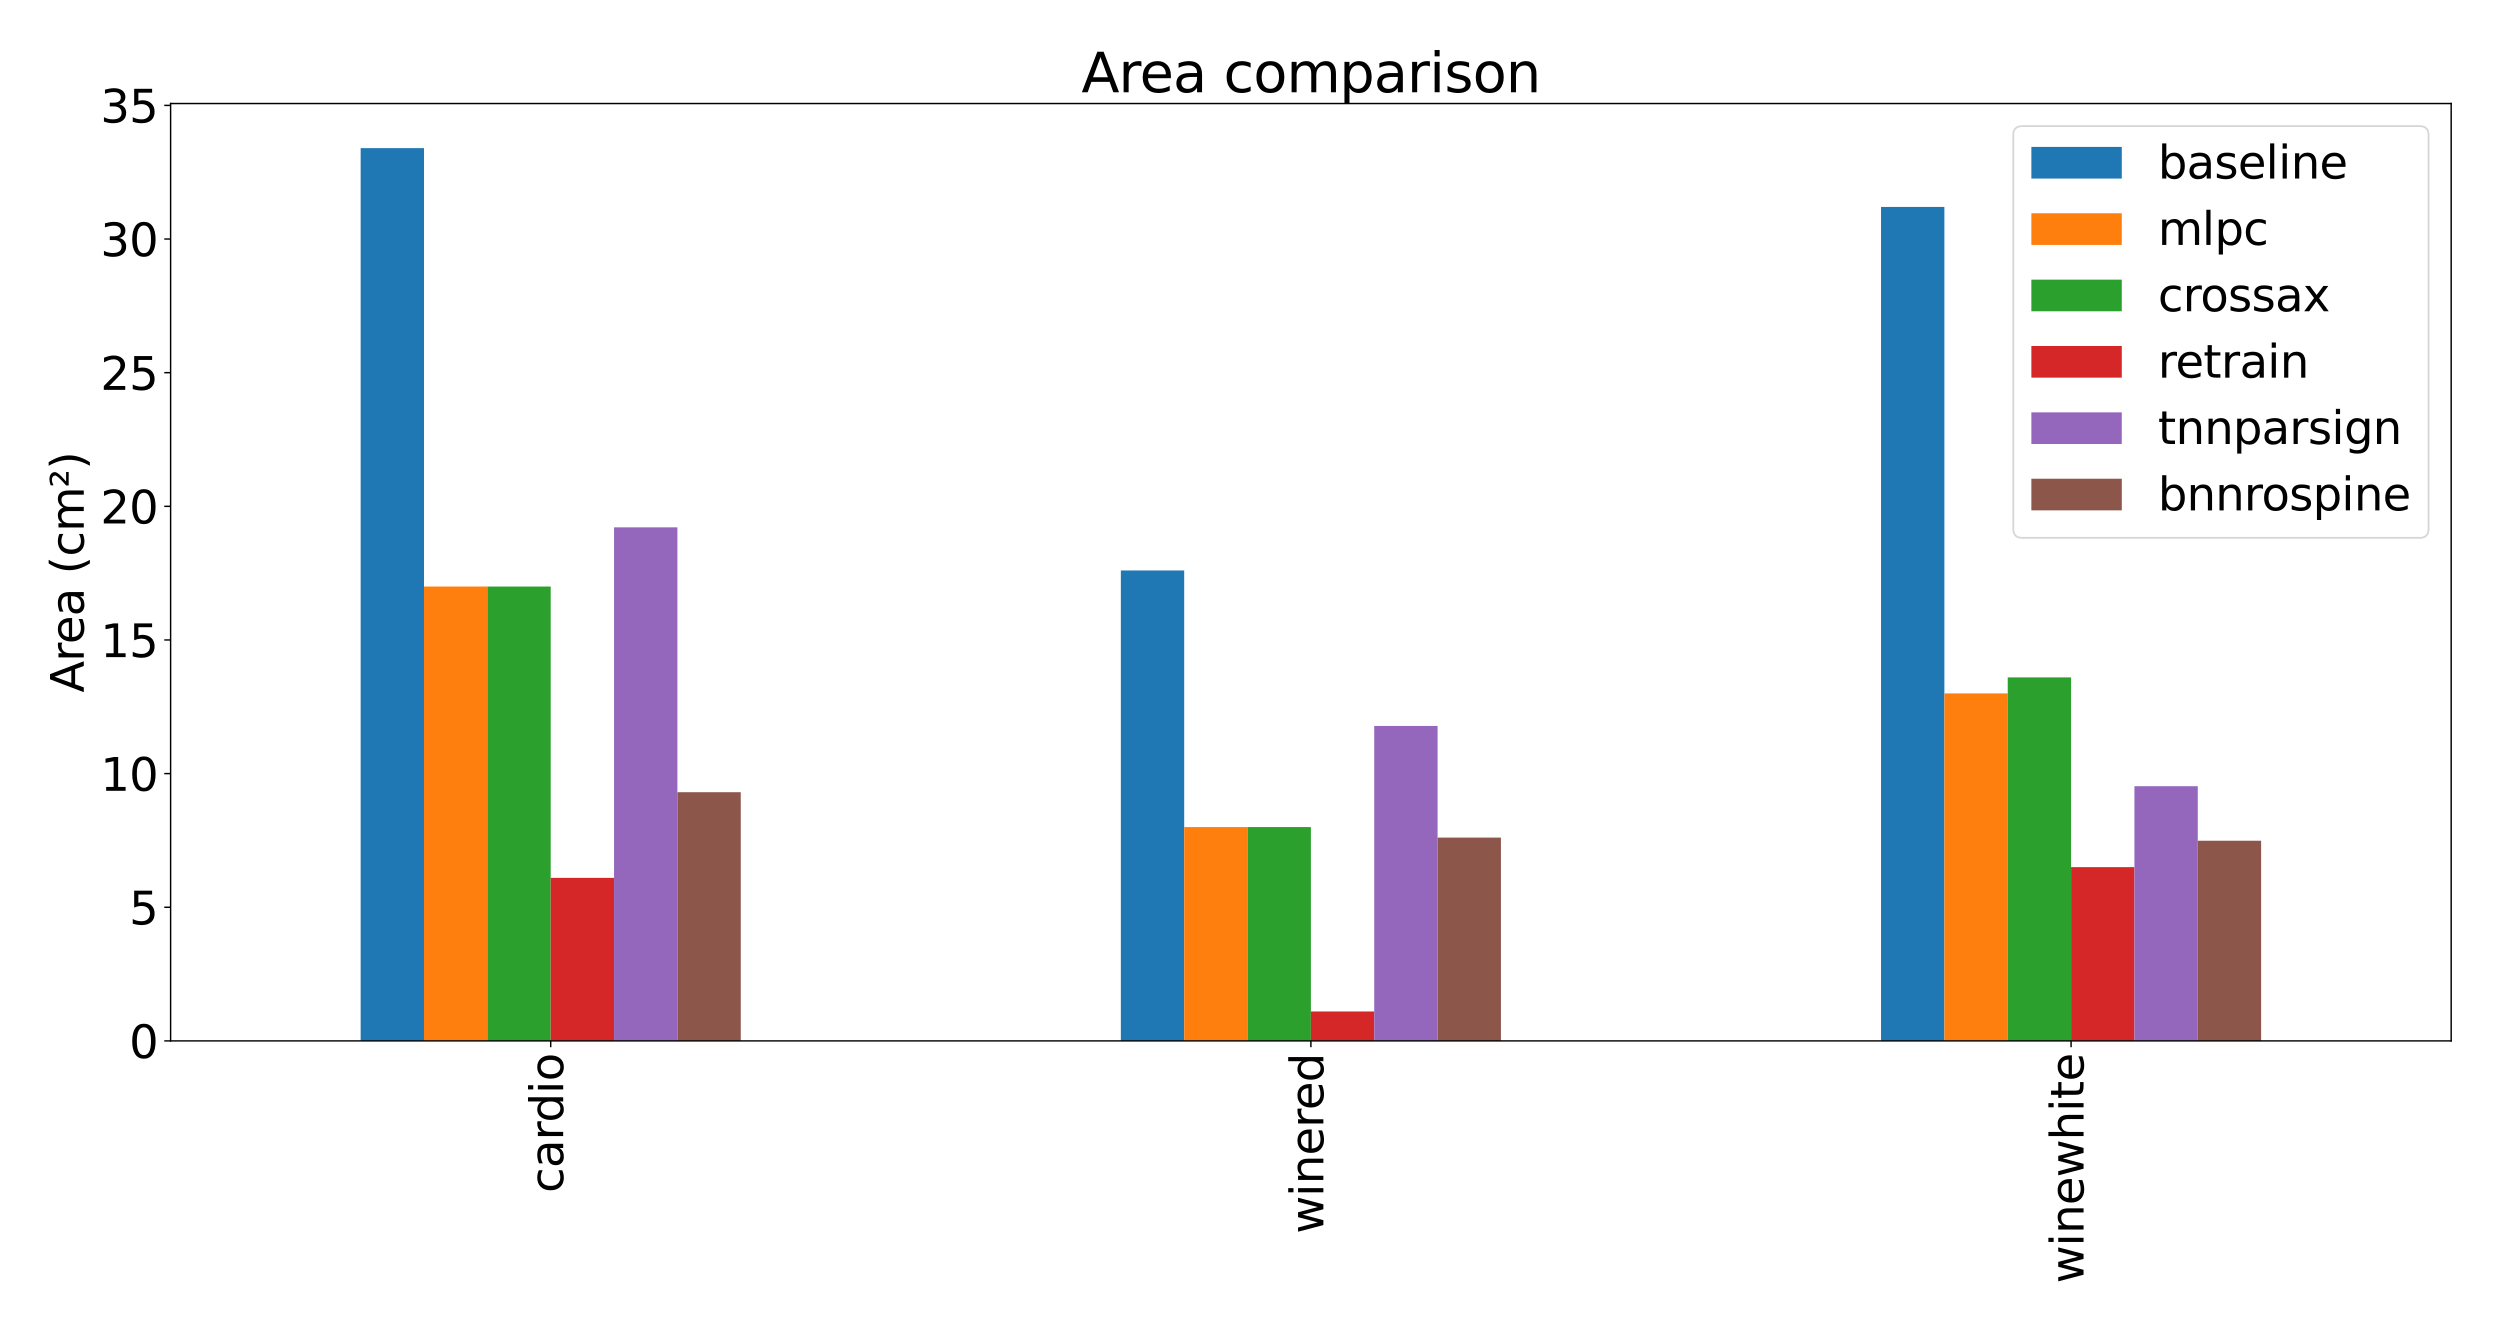 <?xml version="1.0" encoding="utf-8" standalone="no"?>
<!DOCTYPE svg PUBLIC "-//W3C//DTD SVG 1.1//EN"
  "http://www.w3.org/Graphics/SVG/1.1/DTD/svg11.dtd">
<svg xmlns:xlink="http://www.w3.org/1999/xlink" width="1382.4pt" height="736.56pt" viewBox="0 0 1382.4 736.56" xmlns="http://www.w3.org/2000/svg" version="1.1">
 <defs>
  <style type="text/css">*{stroke-linejoin: round; stroke-linecap: butt}</style>
 </defs>
 <g id="figure_1">
  <g id="patch_1">
   <path d="M 0 736.56 
L 1382.4 736.56 
L 1382.4 0 
L 0 0 
z
" style="fill: #ffffff"/>
  </g>
  <g id="axes_1">
   <g id="patch_2">
    <path d="M 94.34 575.57 
L 1355.4 575.57 
L 1355.4 57.24 
L 94.34 57.24 
z
" style="fill: #ffffff"/>
   </g>
   <g id="patch_3">
    <path d="M 199.428 575.57 
L 234.458 575.57 
L 234.458 81.922 
L 199.428 81.922 
z
" clip-path="url(#pf432c4a3fa)" style="fill: #1f77b4"/>
   </g>
   <g id="patch_4">
    <path d="M 619.782 575.57 
L 654.811 575.57 
L 654.811 315.444 
L 619.782 315.444 
z
" clip-path="url(#pf432c4a3fa)" style="fill: #1f77b4"/>
   </g>
   <g id="patch_5">
    <path d="M 1040.135 575.57 
L 1075.164 575.57 
L 1075.164 114.438 
L 1040.135 114.438 
z
" clip-path="url(#pf432c4a3fa)" style="fill: #1f77b4"/>
   </g>
   <g id="patch_6">
    <path d="M 234.458 575.57 
L 269.487 575.57 
L 269.487 324.312 
L 234.458 324.312 
z
" clip-path="url(#pf432c4a3fa)" style="fill: #ff7f0e"/>
   </g>
   <g id="patch_7">
    <path d="M 654.811 575.57 
L 689.841 575.57 
L 689.841 457.331 
L 654.811 457.331 
z
" clip-path="url(#pf432c4a3fa)" style="fill: #ff7f0e"/>
   </g>
   <g id="patch_8">
    <path d="M 1075.164 575.57 
L 1110.194 575.57 
L 1110.194 383.432 
L 1075.164 383.432 
z
" clip-path="url(#pf432c4a3fa)" style="fill: #ff7f0e"/>
   </g>
   <g id="patch_9">
    <path d="M 269.487 575.57 
L 304.517 575.57 
L 304.517 324.312 
L 269.487 324.312 
z
" clip-path="url(#pf432c4a3fa)" style="fill: #2ca02c"/>
   </g>
   <g id="patch_10">
    <path d="M 689.841 575.57 
L 724.87 575.57 
L 724.87 457.331 
L 689.841 457.331 
z
" clip-path="url(#pf432c4a3fa)" style="fill: #2ca02c"/>
   </g>
   <g id="patch_11">
    <path d="M 1110.194 575.57 
L 1145.223 575.57 
L 1145.223 374.564 
L 1110.194 374.564 
z
" clip-path="url(#pf432c4a3fa)" style="fill: #2ca02c"/>
   </g>
   <g id="patch_12">
    <path d="M 304.517 575.57 
L 339.546 575.57 
L 339.546 485.413 
L 304.517 485.413 
z
" clip-path="url(#pf432c4a3fa)" style="fill: #d62728"/>
   </g>
   <g id="patch_13">
    <path d="M 724.87 575.57 
L 759.899 575.57 
L 759.899 559.312 
L 724.87 559.312 
z
" clip-path="url(#pf432c4a3fa)" style="fill: #d62728"/>
   </g>
   <g id="patch_14">
    <path d="M 1145.223 575.57 
L 1180.253 575.57 
L 1180.253 479.501 
L 1145.223 479.501 
z
" clip-path="url(#pf432c4a3fa)" style="fill: #d62728"/>
   </g>
   <g id="patch_15">
    <path d="M 339.546 575.57 
L 374.576 575.57 
L 374.576 291.582 
L 339.546 291.582 
z
" clip-path="url(#pf432c4a3fa)" style="fill: #9467bd"/>
   </g>
   <g id="patch_16">
    <path d="M 759.899 575.57 
L 794.929 575.57 
L 794.929 401.424 
L 759.899 401.424 
z
" clip-path="url(#pf432c4a3fa)" style="fill: #9467bd"/>
   </g>
   <g id="patch_17">
    <path d="M 1180.253 575.57 
L 1215.282 575.57 
L 1215.282 434.731 
L 1180.253 434.731 
z
" clip-path="url(#pf432c4a3fa)" style="fill: #9467bd"/>
   </g>
   <g id="patch_18">
    <path d="M 374.576 575.57 
L 409.605 575.57 
L 409.605 438.047 
L 374.576 438.047 
z
" clip-path="url(#pf432c4a3fa)" style="fill: #8c564b"/>
   </g>
   <g id="patch_19">
    <path d="M 794.929 575.57 
L 829.958 575.57 
L 829.958 463.156 
L 794.929 463.156 
z
" clip-path="url(#pf432c4a3fa)" style="fill: #8c564b"/>
   </g>
   <g id="patch_20">
    <path d="M 1215.282 575.57 
L 1250.312 575.57 
L 1250.312 464.907 
L 1215.282 464.907 
z
" clip-path="url(#pf432c4a3fa)" style="fill: #8c564b"/>
   </g>
   <g id="matplotlib.axis_1">
    <g id="xtick_1">
     <g id="line2d_1">
      <defs>
       <path id="madd0144d0d" d="M 0 0 
L 0 3.5 
" style="stroke: #000000; stroke-width: 0.8"/>
      </defs>
      <g>
       <use xlink:href="#madd0144d0d" x="304.517" y="575.57" style="stroke: #000000; stroke-width: 0.8"/>
      </g>
     </g>
     <g id="text_1">
      <!-- cardio -->
      <g transform="translate(311.415 659.59) rotate(-90) scale(0.25 -0.25)">
       <defs>
        <path id="DejaVuSans-63" d="M 3122 3366 
L 3122 2828 
Q 2878 2963 2633 3030 
Q 2388 3097 2138 3097 
Q 1578 3097 1268 2742 
Q 959 2388 959 1747 
Q 959 1106 1268 751 
Q 1578 397 2138 397 
Q 2388 397 2633 464 
Q 2878 531 3122 666 
L 3122 134 
Q 2881 22 2623 -34 
Q 2366 -91 2075 -91 
Q 1284 -91 818 406 
Q 353 903 353 1747 
Q 353 2603 823 3093 
Q 1294 3584 2113 3584 
Q 2378 3584 2631 3529 
Q 2884 3475 3122 3366 
z
" transform="scale(0.016)"/>
        <path id="DejaVuSans-61" d="M 2194 1759 
Q 1497 1759 1228 1600 
Q 959 1441 959 1056 
Q 959 750 1161 570 
Q 1363 391 1709 391 
Q 2188 391 2477 730 
Q 2766 1069 2766 1631 
L 2766 1759 
L 2194 1759 
z
M 3341 1997 
L 3341 0 
L 2766 0 
L 2766 531 
Q 2569 213 2275 61 
Q 1981 -91 1556 -91 
Q 1019 -91 701 211 
Q 384 513 384 1019 
Q 384 1609 779 1909 
Q 1175 2209 1959 2209 
L 2766 2209 
L 2766 2266 
Q 2766 2663 2505 2880 
Q 2244 3097 1772 3097 
Q 1472 3097 1187 3025 
Q 903 2953 641 2809 
L 641 3341 
Q 956 3463 1253 3523 
Q 1550 3584 1831 3584 
Q 2591 3584 2966 3190 
Q 3341 2797 3341 1997 
z
" transform="scale(0.016)"/>
        <path id="DejaVuSans-72" d="M 2631 2963 
Q 2534 3019 2420 3045 
Q 2306 3072 2169 3072 
Q 1681 3072 1420 2755 
Q 1159 2438 1159 1844 
L 1159 0 
L 581 0 
L 581 3500 
L 1159 3500 
L 1159 2956 
Q 1341 3275 1631 3429 
Q 1922 3584 2338 3584 
Q 2397 3584 2469 3576 
Q 2541 3569 2628 3553 
L 2631 2963 
z
" transform="scale(0.016)"/>
        <path id="DejaVuSans-64" d="M 2906 2969 
L 2906 4863 
L 3481 4863 
L 3481 0 
L 2906 0 
L 2906 525 
Q 2725 213 2448 61 
Q 2172 -91 1784 -91 
Q 1150 -91 751 415 
Q 353 922 353 1747 
Q 353 2572 751 3078 
Q 1150 3584 1784 3584 
Q 2172 3584 2448 3432 
Q 2725 3281 2906 2969 
z
M 947 1747 
Q 947 1113 1208 752 
Q 1469 391 1925 391 
Q 2381 391 2643 752 
Q 2906 1113 2906 1747 
Q 2906 2381 2643 2742 
Q 2381 3103 1925 3103 
Q 1469 3103 1208 2742 
Q 947 2381 947 1747 
z
" transform="scale(0.016)"/>
        <path id="DejaVuSans-69" d="M 603 3500 
L 1178 3500 
L 1178 0 
L 603 0 
L 603 3500 
z
M 603 4863 
L 1178 4863 
L 1178 4134 
L 603 4134 
L 603 4863 
z
" transform="scale(0.016)"/>
        <path id="DejaVuSans-6f" d="M 1959 3097 
Q 1497 3097 1228 2736 
Q 959 2375 959 1747 
Q 959 1119 1226 758 
Q 1494 397 1959 397 
Q 2419 397 2687 759 
Q 2956 1122 2956 1747 
Q 2956 2369 2687 2733 
Q 2419 3097 1959 3097 
z
M 1959 3584 
Q 2709 3584 3137 3096 
Q 3566 2609 3566 1747 
Q 3566 888 3137 398 
Q 2709 -91 1959 -91 
Q 1206 -91 779 398 
Q 353 888 353 1747 
Q 353 2609 779 3096 
Q 1206 3584 1959 3584 
z
" transform="scale(0.016)"/>
       </defs>
       <use xlink:href="#DejaVuSans-63"/>
       <use xlink:href="#DejaVuSans-61" x="54.98"/>
       <use xlink:href="#DejaVuSans-72" x="116.26"/>
       <use xlink:href="#DejaVuSans-64" x="155.623"/>
       <use xlink:href="#DejaVuSans-69" x="219.1"/>
       <use xlink:href="#DejaVuSans-6f" x="246.883"/>
      </g>
     </g>
    </g>
    <g id="xtick_2">
     <g id="line2d_2">
      <g>
       <use xlink:href="#madd0144d0d" x="724.87" y="575.57" style="stroke: #000000; stroke-width: 0.8"/>
      </g>
     </g>
     <g id="text_2">
      <!-- winered -->
      <g transform="translate(731.768 682.156) rotate(-90) scale(0.25 -0.25)">
       <defs>
        <path id="DejaVuSans-77" d="M 269 3500 
L 844 3500 
L 1563 769 
L 2278 3500 
L 2956 3500 
L 3675 769 
L 4391 3500 
L 4966 3500 
L 4050 0 
L 3372 0 
L 2619 2869 
L 1863 0 
L 1184 0 
L 269 3500 
z
" transform="scale(0.016)"/>
        <path id="DejaVuSans-6e" d="M 3513 2113 
L 3513 0 
L 2938 0 
L 2938 2094 
Q 2938 2591 2744 2837 
Q 2550 3084 2163 3084 
Q 1697 3084 1428 2787 
Q 1159 2491 1159 1978 
L 1159 0 
L 581 0 
L 581 3500 
L 1159 3500 
L 1159 2956 
Q 1366 3272 1645 3428 
Q 1925 3584 2291 3584 
Q 2894 3584 3203 3211 
Q 3513 2838 3513 2113 
z
" transform="scale(0.016)"/>
        <path id="DejaVuSans-65" d="M 3597 1894 
L 3597 1613 
L 953 1613 
Q 991 1019 1311 708 
Q 1631 397 2203 397 
Q 2534 397 2845 478 
Q 3156 559 3463 722 
L 3463 178 
Q 3153 47 2828 -22 
Q 2503 -91 2169 -91 
Q 1331 -91 842 396 
Q 353 884 353 1716 
Q 353 2575 817 3079 
Q 1281 3584 2069 3584 
Q 2775 3584 3186 3129 
Q 3597 2675 3597 1894 
z
M 3022 2063 
Q 3016 2534 2758 2815 
Q 2500 3097 2075 3097 
Q 1594 3097 1305 2825 
Q 1016 2553 972 2059 
L 3022 2063 
z
" transform="scale(0.016)"/>
       </defs>
       <use xlink:href="#DejaVuSans-77"/>
       <use xlink:href="#DejaVuSans-69" x="81.787"/>
       <use xlink:href="#DejaVuSans-6e" x="109.57"/>
       <use xlink:href="#DejaVuSans-65" x="172.949"/>
       <use xlink:href="#DejaVuSans-72" x="234.473"/>
       <use xlink:href="#DejaVuSans-65" x="273.336"/>
       <use xlink:href="#DejaVuSans-64" x="334.859"/>
      </g>
     </g>
    </g>
    <g id="xtick_3">
     <g id="line2d_3">
      <g>
       <use xlink:href="#madd0144d0d" x="1145.223" y="575.57" style="stroke: #000000; stroke-width: 0.8"/>
      </g>
     </g>
     <g id="text_3">
      <!-- winewhite -->
      <g transform="translate(1152.122 709.605) rotate(-90) scale(0.25 -0.25)">
       <defs>
        <path id="DejaVuSans-68" d="M 3513 2113 
L 3513 0 
L 2938 0 
L 2938 2094 
Q 2938 2591 2744 2837 
Q 2550 3084 2163 3084 
Q 1697 3084 1428 2787 
Q 1159 2491 1159 1978 
L 1159 0 
L 581 0 
L 581 4863 
L 1159 4863 
L 1159 2956 
Q 1366 3272 1645 3428 
Q 1925 3584 2291 3584 
Q 2894 3584 3203 3211 
Q 3513 2838 3513 2113 
z
" transform="scale(0.016)"/>
        <path id="DejaVuSans-74" d="M 1172 4494 
L 1172 3500 
L 2356 3500 
L 2356 3053 
L 1172 3053 
L 1172 1153 
Q 1172 725 1289 603 
Q 1406 481 1766 481 
L 2356 481 
L 2356 0 
L 1766 0 
Q 1100 0 847 248 
Q 594 497 594 1153 
L 594 3053 
L 172 3053 
L 172 3500 
L 594 3500 
L 594 4494 
L 1172 4494 
z
" transform="scale(0.016)"/>
       </defs>
       <use xlink:href="#DejaVuSans-77"/>
       <use xlink:href="#DejaVuSans-69" x="81.787"/>
       <use xlink:href="#DejaVuSans-6e" x="109.57"/>
       <use xlink:href="#DejaVuSans-65" x="172.949"/>
       <use xlink:href="#DejaVuSans-77" x="234.473"/>
       <use xlink:href="#DejaVuSans-68" x="316.26"/>
       <use xlink:href="#DejaVuSans-69" x="379.639"/>
       <use xlink:href="#DejaVuSans-74" x="407.422"/>
       <use xlink:href="#DejaVuSans-65" x="446.631"/>
      </g>
     </g>
    </g>
   </g>
   <g id="matplotlib.axis_2">
    <g id="ytick_1">
     <g id="line2d_4">
      <defs>
       <path id="m86bd10b8cd" d="M 0 0 
L -3.5 0 
" style="stroke: #000000; stroke-width: 0.8"/>
      </defs>
      <g>
       <use xlink:href="#m86bd10b8cd" x="94.34" y="575.57" style="stroke: #000000; stroke-width: 0.8"/>
      </g>
     </g>
     <g id="text_4">
      <!-- 0 -->
      <g transform="translate(71.434 585.068) scale(0.25 -0.25)">
       <defs>
        <path id="DejaVuSans-30" d="M 2034 4250 
Q 1547 4250 1301 3770 
Q 1056 3291 1056 2328 
Q 1056 1369 1301 889 
Q 1547 409 2034 409 
Q 2525 409 2770 889 
Q 3016 1369 3016 2328 
Q 3016 3291 2770 3770 
Q 2525 4250 2034 4250 
z
M 2034 4750 
Q 2819 4750 3233 4129 
Q 3647 3509 3647 2328 
Q 3647 1150 3233 529 
Q 2819 -91 2034 -91 
Q 1250 -91 836 529 
Q 422 1150 422 2328 
Q 422 3509 836 4129 
Q 1250 4750 2034 4750 
z
" transform="scale(0.016)"/>
       </defs>
       <use xlink:href="#DejaVuSans-30"/>
      </g>
     </g>
    </g>
    <g id="ytick_2">
     <g id="line2d_5">
      <g>
       <use xlink:href="#m86bd10b8cd" x="94.34" y="501.671" style="stroke: #000000; stroke-width: 0.8"/>
      </g>
     </g>
     <g id="text_5">
      <!-- 5 -->
      <g transform="translate(71.434 511.169) scale(0.25 -0.25)">
       <defs>
        <path id="DejaVuSans-35" d="M 691 4666 
L 3169 4666 
L 3169 4134 
L 1269 4134 
L 1269 2991 
Q 1406 3038 1543 3061 
Q 1681 3084 1819 3084 
Q 2600 3084 3056 2656 
Q 3513 2228 3513 1497 
Q 3513 744 3044 326 
Q 2575 -91 1722 -91 
Q 1428 -91 1123 -41 
Q 819 9 494 109 
L 494 744 
Q 775 591 1075 516 
Q 1375 441 1709 441 
Q 2250 441 2565 725 
Q 2881 1009 2881 1497 
Q 2881 1984 2565 2268 
Q 2250 2553 1709 2553 
Q 1456 2553 1204 2497 
Q 953 2441 691 2322 
L 691 4666 
z
" transform="scale(0.016)"/>
       </defs>
       <use xlink:href="#DejaVuSans-35"/>
      </g>
     </g>
    </g>
    <g id="ytick_3">
     <g id="line2d_6">
      <g>
       <use xlink:href="#m86bd10b8cd" x="94.34" y="427.771" style="stroke: #000000; stroke-width: 0.8"/>
      </g>
     </g>
     <g id="text_6">
      <!-- 10 -->
      <g transform="translate(55.528 437.269) scale(0.25 -0.25)">
       <defs>
        <path id="DejaVuSans-31" d="M 794 531 
L 1825 531 
L 1825 4091 
L 703 3866 
L 703 4441 
L 1819 4666 
L 2450 4666 
L 2450 531 
L 3481 531 
L 3481 0 
L 794 0 
L 794 531 
z
" transform="scale(0.016)"/>
       </defs>
       <use xlink:href="#DejaVuSans-31"/>
       <use xlink:href="#DejaVuSans-30" x="63.623"/>
      </g>
     </g>
    </g>
    <g id="ytick_4">
     <g id="line2d_7">
      <g>
       <use xlink:href="#m86bd10b8cd" x="94.34" y="353.872" style="stroke: #000000; stroke-width: 0.8"/>
      </g>
     </g>
     <g id="text_7">
      <!-- 15 -->
      <g transform="translate(55.528 363.37) scale(0.25 -0.25)">
       <use xlink:href="#DejaVuSans-31"/>
       <use xlink:href="#DejaVuSans-35" x="63.623"/>
      </g>
     </g>
    </g>
    <g id="ytick_5">
     <g id="line2d_8">
      <g>
       <use xlink:href="#m86bd10b8cd" x="94.34" y="279.973" style="stroke: #000000; stroke-width: 0.8"/>
      </g>
     </g>
     <g id="text_8">
      <!-- 20 -->
      <g transform="translate(55.528 289.471) scale(0.25 -0.25)">
       <defs>
        <path id="DejaVuSans-32" d="M 1228 531 
L 3431 531 
L 3431 0 
L 469 0 
L 469 531 
Q 828 903 1448 1529 
Q 2069 2156 2228 2338 
Q 2531 2678 2651 2914 
Q 2772 3150 2772 3378 
Q 2772 3750 2511 3984 
Q 2250 4219 1831 4219 
Q 1534 4219 1204 4116 
Q 875 4013 500 3803 
L 500 4441 
Q 881 4594 1212 4672 
Q 1544 4750 1819 4750 
Q 2544 4750 2975 4387 
Q 3406 4025 3406 3419 
Q 3406 3131 3298 2873 
Q 3191 2616 2906 2266 
Q 2828 2175 2409 1742 
Q 1991 1309 1228 531 
z
" transform="scale(0.016)"/>
       </defs>
       <use xlink:href="#DejaVuSans-32"/>
       <use xlink:href="#DejaVuSans-30" x="63.623"/>
      </g>
     </g>
    </g>
    <g id="ytick_6">
     <g id="line2d_9">
      <g>
       <use xlink:href="#m86bd10b8cd" x="94.34" y="206.073" style="stroke: #000000; stroke-width: 0.8"/>
      </g>
     </g>
     <g id="text_9">
      <!-- 25 -->
      <g transform="translate(55.528 215.571) scale(0.25 -0.25)">
       <use xlink:href="#DejaVuSans-32"/>
       <use xlink:href="#DejaVuSans-35" x="63.623"/>
      </g>
     </g>
    </g>
    <g id="ytick_7">
     <g id="line2d_10">
      <g>
       <use xlink:href="#m86bd10b8cd" x="94.34" y="132.174" style="stroke: #000000; stroke-width: 0.8"/>
      </g>
     </g>
     <g id="text_10">
      <!-- 30 -->
      <g transform="translate(55.528 141.672) scale(0.25 -0.25)">
       <defs>
        <path id="DejaVuSans-33" d="M 2597 2516 
Q 3050 2419 3304 2112 
Q 3559 1806 3559 1356 
Q 3559 666 3084 287 
Q 2609 -91 1734 -91 
Q 1441 -91 1130 -33 
Q 819 25 488 141 
L 488 750 
Q 750 597 1062 519 
Q 1375 441 1716 441 
Q 2309 441 2620 675 
Q 2931 909 2931 1356 
Q 2931 1769 2642 2001 
Q 2353 2234 1838 2234 
L 1294 2234 
L 1294 2753 
L 1863 2753 
Q 2328 2753 2575 2939 
Q 2822 3125 2822 3475 
Q 2822 3834 2567 4026 
Q 2313 4219 1838 4219 
Q 1578 4219 1281 4162 
Q 984 4106 628 3988 
L 628 4550 
Q 988 4650 1302 4700 
Q 1616 4750 1894 4750 
Q 2613 4750 3031 4423 
Q 3450 4097 3450 3541 
Q 3450 3153 3228 2886 
Q 3006 2619 2597 2516 
z
" transform="scale(0.016)"/>
       </defs>
       <use xlink:href="#DejaVuSans-33"/>
       <use xlink:href="#DejaVuSans-30" x="63.623"/>
      </g>
     </g>
    </g>
    <g id="ytick_8">
     <g id="line2d_11">
      <g>
       <use xlink:href="#m86bd10b8cd" x="94.34" y="58.275" style="stroke: #000000; stroke-width: 0.8"/>
      </g>
     </g>
     <g id="text_11">
      <!-- 35 -->
      <g transform="translate(55.528 67.773) scale(0.25 -0.25)">
       <use xlink:href="#DejaVuSans-33"/>
       <use xlink:href="#DejaVuSans-35" x="63.623"/>
      </g>
     </g>
    </g>
    <g id="text_12">
     <!-- Area (cm²) -->
     <g transform="translate(46.328 382.952) rotate(-90) scale(0.25 -0.25)">
      <defs>
       <path id="DejaVuSans-41" d="M 2188 4044 
L 1331 1722 
L 3047 1722 
L 2188 4044 
z
M 1831 4666 
L 2547 4666 
L 4325 0 
L 3669 0 
L 3244 1197 
L 1141 1197 
L 716 0 
L 50 0 
L 1831 4666 
z
" transform="scale(0.016)"/>
       <path id="DejaVuSans-20" transform="scale(0.016)"/>
       <path id="DejaVuSans-28" d="M 1984 4856 
Q 1566 4138 1362 3434 
Q 1159 2731 1159 2009 
Q 1159 1288 1364 580 
Q 1569 -128 1984 -844 
L 1484 -844 
Q 1016 -109 783 600 
Q 550 1309 550 2009 
Q 550 2706 781 3412 
Q 1013 4119 1484 4856 
L 1984 4856 
z
" transform="scale(0.016)"/>
       <path id="DejaVuSans-6d" d="M 3328 2828 
Q 3544 3216 3844 3400 
Q 4144 3584 4550 3584 
Q 5097 3584 5394 3201 
Q 5691 2819 5691 2113 
L 5691 0 
L 5113 0 
L 5113 2094 
Q 5113 2597 4934 2840 
Q 4756 3084 4391 3084 
Q 3944 3084 3684 2787 
Q 3425 2491 3425 1978 
L 3425 0 
L 2847 0 
L 2847 2094 
Q 2847 2600 2669 2842 
Q 2491 3084 2119 3084 
Q 1678 3084 1418 2786 
Q 1159 2488 1159 1978 
L 1159 0 
L 581 0 
L 581 3500 
L 1159 3500 
L 1159 2956 
Q 1356 3278 1631 3431 
Q 1906 3584 2284 3584 
Q 2666 3584 2933 3390 
Q 3200 3197 3328 2828 
z
" transform="scale(0.016)"/>
       <path id="DejaVuSans-b2" d="M 838 2444 
L 2163 2444 
L 2163 2088 
L 294 2088 
L 294 2431 
Q 400 2528 597 2703 
Q 1672 3656 1672 3950 
Q 1672 4156 1509 4282 
Q 1347 4409 1081 4409 
Q 919 4409 728 4354 
Q 538 4300 313 4191 
L 313 4575 
Q 553 4663 761 4706 
Q 969 4750 1147 4750 
Q 1600 4750 1872 4544 
Q 2144 4338 2144 4000 
Q 2144 3566 1109 2678 
Q 934 2528 838 2444 
z
" transform="scale(0.016)"/>
       <path id="DejaVuSans-29" d="M 513 4856 
L 1013 4856 
Q 1481 4119 1714 3412 
Q 1947 2706 1947 2009 
Q 1947 1309 1714 600 
Q 1481 -109 1013 -844 
L 513 -844 
Q 928 -128 1133 580 
Q 1338 1288 1338 2009 
Q 1338 2731 1133 3434 
Q 928 4138 513 4856 
z
" transform="scale(0.016)"/>
      </defs>
      <use xlink:href="#DejaVuSans-41"/>
      <use xlink:href="#DejaVuSans-72" x="68.408"/>
      <use xlink:href="#DejaVuSans-65" x="107.271"/>
      <use xlink:href="#DejaVuSans-61" x="168.795"/>
      <use xlink:href="#DejaVuSans-20" x="230.074"/>
      <use xlink:href="#DejaVuSans-28" x="261.861"/>
      <use xlink:href="#DejaVuSans-63" x="300.875"/>
      <use xlink:href="#DejaVuSans-6d" x="355.855"/>
      <use xlink:href="#DejaVuSans-b2" x="453.268"/>
      <use xlink:href="#DejaVuSans-29" x="493.355"/>
     </g>
    </g>
   </g>
   <g id="patch_21">
    <path d="M 94.34 575.57 
L 94.34 57.24 
" style="fill: none; stroke: #000000; stroke-width: 0.8; stroke-linejoin: miter; stroke-linecap: square"/>
   </g>
   <g id="patch_22">
    <path d="M 1355.4 575.57 
L 1355.4 57.24 
" style="fill: none; stroke: #000000; stroke-width: 0.8; stroke-linejoin: miter; stroke-linecap: square"/>
   </g>
   <g id="patch_23">
    <path d="M 94.34 575.57 
L 1355.4 575.57 
" style="fill: none; stroke: #000000; stroke-width: 0.8; stroke-linejoin: miter; stroke-linecap: square"/>
   </g>
   <g id="patch_24">
    <path d="M 94.34 57.24 
L 1355.4 57.24 
" style="fill: none; stroke: #000000; stroke-width: 0.8; stroke-linejoin: miter; stroke-linecap: square"/>
   </g>
   <g id="text_13">
    <!-- Area comparison -->
    <g transform="translate(598.008 51.001) scale(0.3 -0.3)">
     <defs>
      <path id="DejaVuSans-70" d="M 1159 525 
L 1159 -1331 
L 581 -1331 
L 581 3500 
L 1159 3500 
L 1159 2969 
Q 1341 3281 1617 3432 
Q 1894 3584 2278 3584 
Q 2916 3584 3314 3078 
Q 3713 2572 3713 1747 
Q 3713 922 3314 415 
Q 2916 -91 2278 -91 
Q 1894 -91 1617 61 
Q 1341 213 1159 525 
z
M 3116 1747 
Q 3116 2381 2855 2742 
Q 2594 3103 2138 3103 
Q 1681 3103 1420 2742 
Q 1159 2381 1159 1747 
Q 1159 1113 1420 752 
Q 1681 391 2138 391 
Q 2594 391 2855 752 
Q 3116 1113 3116 1747 
z
" transform="scale(0.016)"/>
      <path id="DejaVuSans-73" d="M 2834 3397 
L 2834 2853 
Q 2591 2978 2328 3040 
Q 2066 3103 1784 3103 
Q 1356 3103 1142 2972 
Q 928 2841 928 2578 
Q 928 2378 1081 2264 
Q 1234 2150 1697 2047 
L 1894 2003 
Q 2506 1872 2764 1633 
Q 3022 1394 3022 966 
Q 3022 478 2636 193 
Q 2250 -91 1575 -91 
Q 1294 -91 989 -36 
Q 684 19 347 128 
L 347 722 
Q 666 556 975 473 
Q 1284 391 1588 391 
Q 1994 391 2212 530 
Q 2431 669 2431 922 
Q 2431 1156 2273 1281 
Q 2116 1406 1581 1522 
L 1381 1569 
Q 847 1681 609 1914 
Q 372 2147 372 2553 
Q 372 3047 722 3315 
Q 1072 3584 1716 3584 
Q 2034 3584 2315 3537 
Q 2597 3491 2834 3397 
z
" transform="scale(0.016)"/>
     </defs>
     <use xlink:href="#DejaVuSans-41"/>
     <use xlink:href="#DejaVuSans-72" x="68.408"/>
     <use xlink:href="#DejaVuSans-65" x="107.271"/>
     <use xlink:href="#DejaVuSans-61" x="168.795"/>
     <use xlink:href="#DejaVuSans-20" x="230.074"/>
     <use xlink:href="#DejaVuSans-63" x="261.861"/>
     <use xlink:href="#DejaVuSans-6f" x="316.842"/>
     <use xlink:href="#DejaVuSans-6d" x="378.023"/>
     <use xlink:href="#DejaVuSans-70" x="475.436"/>
     <use xlink:href="#DejaVuSans-61" x="538.912"/>
     <use xlink:href="#DejaVuSans-72" x="600.191"/>
     <use xlink:href="#DejaVuSans-69" x="641.305"/>
     <use xlink:href="#DejaVuSans-73" x="669.088"/>
     <use xlink:href="#DejaVuSans-6f" x="721.188"/>
     <use xlink:href="#DejaVuSans-6e" x="782.369"/>
    </g>
   </g>
   <g id="legend_1">
    <g id="patch_25">
     <path d="M 1118.263 297.412 
L 1337.9 297.412 
Q 1342.9 297.412 1342.9 292.412 
L 1342.9 74.74 
Q 1342.9 69.74 1337.9 69.74 
L 1118.263 69.74 
Q 1113.263 69.74 1113.263 74.74 
L 1113.263 292.412 
Q 1113.263 297.412 1118.263 297.412 
z
" style="fill: #ffffff; opacity: 0.8; stroke: #cccccc; stroke-linejoin: miter"/>
    </g>
    <g id="patch_26">
     <path d="M 1123.263 98.736 
L 1173.263 98.736 
L 1173.263 81.236 
L 1123.263 81.236 
z
" style="fill: #1f77b4"/>
    </g>
    <g id="text_14">
     <!-- baseline -->
     <g transform="translate(1193.263 98.736) scale(0.25 -0.25)">
      <defs>
       <path id="DejaVuSans-62" d="M 3116 1747 
Q 3116 2381 2855 2742 
Q 2594 3103 2138 3103 
Q 1681 3103 1420 2742 
Q 1159 2381 1159 1747 
Q 1159 1113 1420 752 
Q 1681 391 2138 391 
Q 2594 391 2855 752 
Q 3116 1113 3116 1747 
z
M 1159 2969 
Q 1341 3281 1617 3432 
Q 1894 3584 2278 3584 
Q 2916 3584 3314 3078 
Q 3713 2572 3713 1747 
Q 3713 922 3314 415 
Q 2916 -91 2278 -91 
Q 1894 -91 1617 61 
Q 1341 213 1159 525 
L 1159 0 
L 581 0 
L 581 4863 
L 1159 4863 
L 1159 2969 
z
" transform="scale(0.016)"/>
       <path id="DejaVuSans-6c" d="M 603 4863 
L 1178 4863 
L 1178 0 
L 603 0 
L 603 4863 
z
" transform="scale(0.016)"/>
      </defs>
      <use xlink:href="#DejaVuSans-62"/>
      <use xlink:href="#DejaVuSans-61" x="63.477"/>
      <use xlink:href="#DejaVuSans-73" x="124.756"/>
      <use xlink:href="#DejaVuSans-65" x="176.855"/>
      <use xlink:href="#DejaVuSans-6c" x="238.379"/>
      <use xlink:href="#DejaVuSans-69" x="266.162"/>
      <use xlink:href="#DejaVuSans-6e" x="293.945"/>
      <use xlink:href="#DejaVuSans-65" x="357.324"/>
     </g>
    </g>
    <g id="patch_27">
     <path d="M 1123.263 135.431 
L 1173.263 135.431 
L 1173.263 117.931 
L 1123.263 117.931 
z
" style="fill: #ff7f0e"/>
    </g>
    <g id="text_15">
     <!-- mlpc -->
     <g transform="translate(1193.263 135.431) scale(0.25 -0.25)">
      <use xlink:href="#DejaVuSans-6d"/>
      <use xlink:href="#DejaVuSans-6c" x="97.412"/>
      <use xlink:href="#DejaVuSans-70" x="125.195"/>
      <use xlink:href="#DejaVuSans-63" x="188.672"/>
     </g>
    </g>
    <g id="patch_28">
     <path d="M 1123.263 172.127 
L 1173.263 172.127 
L 1173.263 154.627 
L 1123.263 154.627 
z
" style="fill: #2ca02c"/>
    </g>
    <g id="text_16">
     <!-- crossax -->
     <g transform="translate(1193.263 172.127) scale(0.25 -0.25)">
      <defs>
       <path id="DejaVuSans-78" d="M 3513 3500 
L 2247 1797 
L 3578 0 
L 2900 0 
L 1881 1375 
L 863 0 
L 184 0 
L 1544 1831 
L 300 3500 
L 978 3500 
L 1906 2253 
L 2834 3500 
L 3513 3500 
z
" transform="scale(0.016)"/>
      </defs>
      <use xlink:href="#DejaVuSans-63"/>
      <use xlink:href="#DejaVuSans-72" x="54.98"/>
      <use xlink:href="#DejaVuSans-6f" x="93.844"/>
      <use xlink:href="#DejaVuSans-73" x="155.025"/>
      <use xlink:href="#DejaVuSans-73" x="207.125"/>
      <use xlink:href="#DejaVuSans-61" x="259.225"/>
      <use xlink:href="#DejaVuSans-78" x="320.504"/>
     </g>
    </g>
    <g id="patch_29">
     <path d="M 1123.263 208.822 
L 1173.263 208.822 
L 1173.263 191.322 
L 1123.263 191.322 
z
" style="fill: #d62728"/>
    </g>
    <g id="text_17">
     <!-- retrain -->
     <g transform="translate(1193.263 208.822) scale(0.25 -0.25)">
      <use xlink:href="#DejaVuSans-72"/>
      <use xlink:href="#DejaVuSans-65" x="38.863"/>
      <use xlink:href="#DejaVuSans-74" x="100.387"/>
      <use xlink:href="#DejaVuSans-72" x="139.596"/>
      <use xlink:href="#DejaVuSans-61" x="180.709"/>
      <use xlink:href="#DejaVuSans-69" x="241.988"/>
      <use xlink:href="#DejaVuSans-6e" x="269.771"/>
     </g>
    </g>
    <g id="patch_30">
     <path d="M 1123.263 245.517 
L 1173.263 245.517 
L 1173.263 228.017 
L 1123.263 228.017 
z
" style="fill: #9467bd"/>
    </g>
    <g id="text_18">
     <!-- tnnparsign -->
     <g transform="translate(1193.263 245.517) scale(0.25 -0.25)">
      <defs>
       <path id="DejaVuSans-67" d="M 2906 1791 
Q 2906 2416 2648 2759 
Q 2391 3103 1925 3103 
Q 1463 3103 1205 2759 
Q 947 2416 947 1791 
Q 947 1169 1205 825 
Q 1463 481 1925 481 
Q 2391 481 2648 825 
Q 2906 1169 2906 1791 
z
M 3481 434 
Q 3481 -459 3084 -895 
Q 2688 -1331 1869 -1331 
Q 1566 -1331 1297 -1286 
Q 1028 -1241 775 -1147 
L 775 -588 
Q 1028 -725 1275 -790 
Q 1522 -856 1778 -856 
Q 2344 -856 2625 -561 
Q 2906 -266 2906 331 
L 2906 616 
Q 2728 306 2450 153 
Q 2172 0 1784 0 
Q 1141 0 747 490 
Q 353 981 353 1791 
Q 353 2603 747 3093 
Q 1141 3584 1784 3584 
Q 2172 3584 2450 3431 
Q 2728 3278 2906 2969 
L 2906 3500 
L 3481 3500 
L 3481 434 
z
" transform="scale(0.016)"/>
      </defs>
      <use xlink:href="#DejaVuSans-74"/>
      <use xlink:href="#DejaVuSans-6e" x="39.209"/>
      <use xlink:href="#DejaVuSans-6e" x="102.588"/>
      <use xlink:href="#DejaVuSans-70" x="165.967"/>
      <use xlink:href="#DejaVuSans-61" x="229.443"/>
      <use xlink:href="#DejaVuSans-72" x="290.723"/>
      <use xlink:href="#DejaVuSans-73" x="331.836"/>
      <use xlink:href="#DejaVuSans-69" x="383.936"/>
      <use xlink:href="#DejaVuSans-67" x="411.719"/>
      <use xlink:href="#DejaVuSans-6e" x="475.195"/>
     </g>
    </g>
    <g id="patch_31">
     <path d="M 1123.263 282.213 
L 1173.263 282.213 
L 1173.263 264.713 
L 1123.263 264.713 
z
" style="fill: #8c564b"/>
    </g>
    <g id="text_19">
     <!-- bnnrospine -->
     <g transform="translate(1193.263 282.213) scale(0.25 -0.25)">
      <use xlink:href="#DejaVuSans-62"/>
      <use xlink:href="#DejaVuSans-6e" x="63.477"/>
      <use xlink:href="#DejaVuSans-6e" x="126.855"/>
      <use xlink:href="#DejaVuSans-72" x="190.234"/>
      <use xlink:href="#DejaVuSans-6f" x="229.098"/>
      <use xlink:href="#DejaVuSans-73" x="290.279"/>
      <use xlink:href="#DejaVuSans-70" x="342.379"/>
      <use xlink:href="#DejaVuSans-69" x="405.855"/>
      <use xlink:href="#DejaVuSans-6e" x="433.639"/>
      <use xlink:href="#DejaVuSans-65" x="497.018"/>
     </g>
    </g>
   </g>
  </g>
 </g>
 <defs>
  <clipPath id="pf432c4a3fa">
   <rect x="94.34" y="57.24" width="1261.06" height="518.33"/>
  </clipPath>
 </defs>
</svg>
